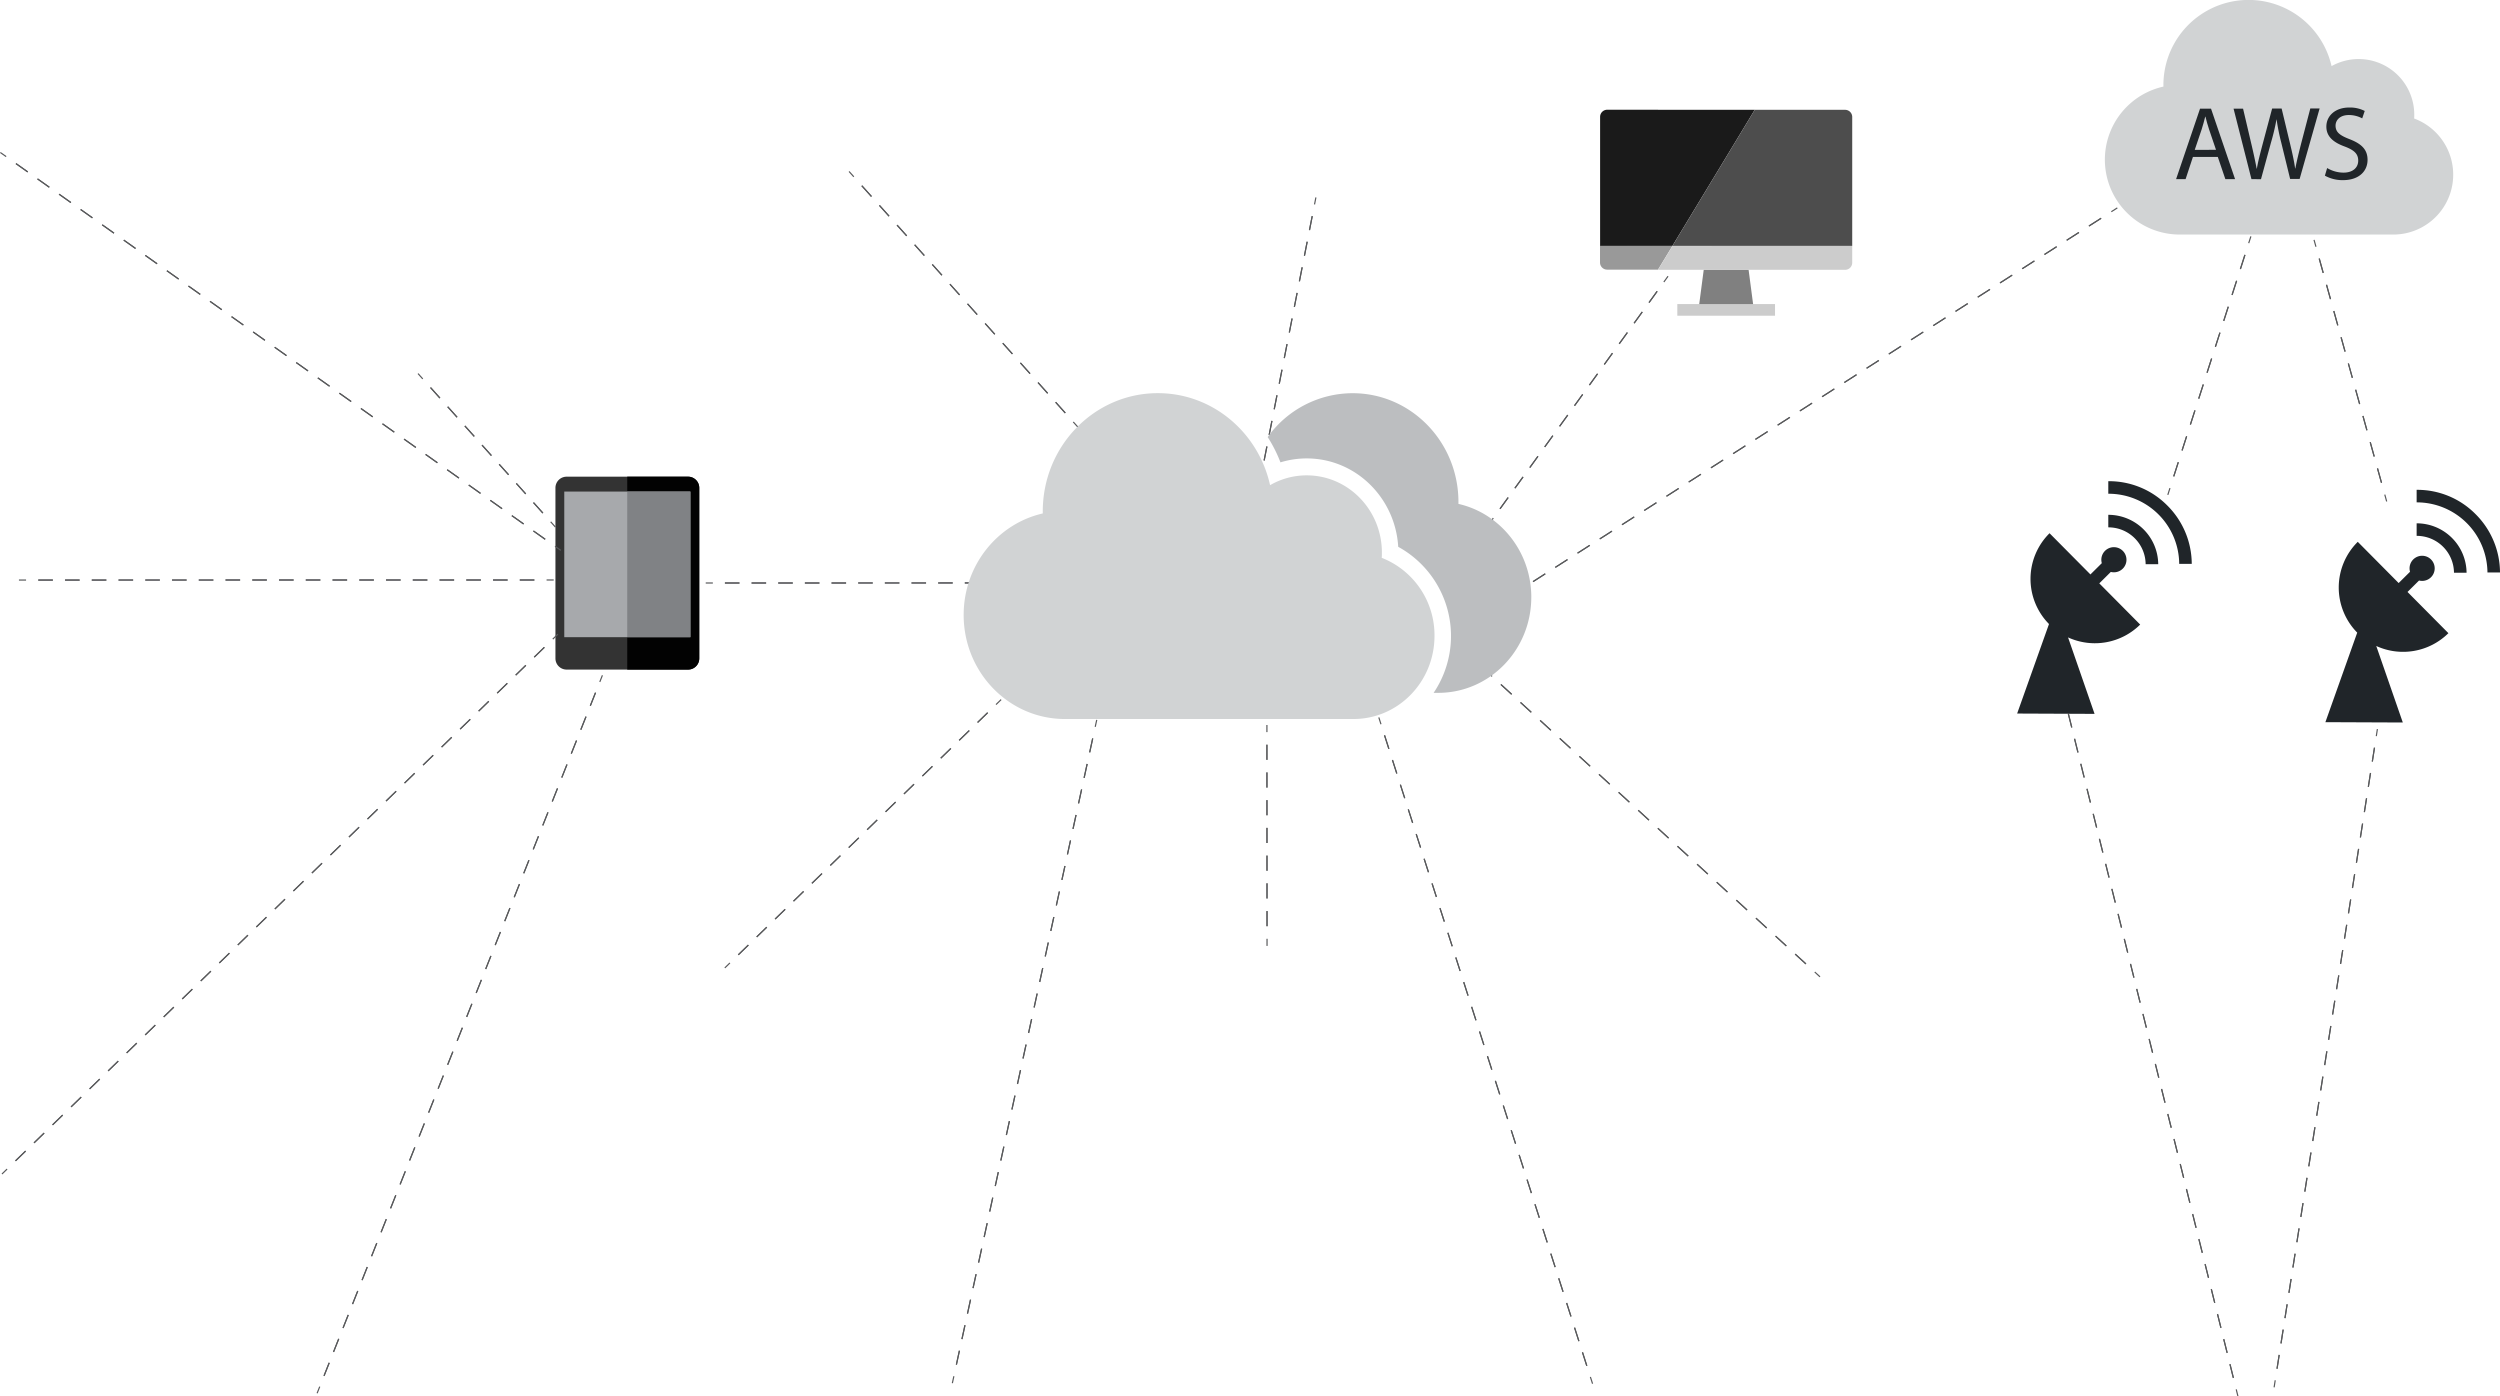 <svg id="Layer_1" data-name="Layer 1" xmlns="http://www.w3.org/2000/svg" xmlns:xlink="http://www.w3.org/1999/xlink" viewBox="0 0 1052.32 587.79"><defs><style>.cls-1,.cls-22,.cls-23,.cls-24,.cls-25,.cls-26,.cls-27,.cls-28,.cls-29,.cls-3,.cls-30,.cls-31,.cls-32,.cls-33,.cls-34,.cls-35,.cls-36,.cls-37,.cls-4,.cls-5{fill:none;}.cls-2{fill:#0a9dd6;}.cls-22,.cls-23,.cls-24,.cls-25,.cls-26,.cls-27,.cls-28,.cls-29,.cls-3,.cls-30,.cls-31,.cls-32,.cls-33,.cls-34,.cls-35,.cls-36,.cls-37,.cls-4,.cls-5{stroke:#58595b;stroke-miterlimit:10;stroke-width:0.5px;}.cls-4{stroke-dasharray:6.11 5.09;}.cls-5{stroke-dasharray:5.89 4.91;}.cls-6{clip-path:url(#clip-path);}.cls-7{fill:gray;}.cls-8{fill:#999;}.cls-9{fill:#ccc;}.cls-10{fill:#1a1a1a;}.cls-11{fill:#4d4d4d;}.cls-12{clip-path:url(#clip-path-3);}.cls-13{clip-path:url(#clip-path-4);}.cls-14{fill:#333;}.cls-15{fill:#020202;}.cls-16{fill:#a7a9ac;}.cls-17{fill:#808285;}.cls-18{clip-path:url(#clip-path-5);}.cls-19{clip-path:url(#clip-path-6);}.cls-20{fill:#d1d3d4;}.cls-21{fill:#202529;}.cls-22{stroke-dasharray:5.99 5;}.cls-23{stroke-dasharray:6.37 5.3;}.cls-24{stroke-dasharray:5.95 4.96;}.cls-25{stroke-dasharray:5.88 4.9;}.cls-26{stroke-dasharray:5.92 4.93;}.cls-27{stroke-dasharray:6.25 5.21;}.cls-28{stroke-dasharray:5.99 4.99;}.cls-29{stroke-dasharray:6.07 5.05;}.cls-30{stroke-dasharray:6.12 5.1;}.cls-31{stroke-dasharray:6.14 5.12;}.cls-32{stroke-dasharray:5.93 4.94;}.cls-33{stroke-dasharray:5.91 4.93;}.cls-34{stroke-dasharray:6.07 5.06;}.cls-35{stroke-dasharray:5.91 4.92;}.cls-36{stroke-dasharray:5.84 4.87;}.cls-37{stroke-dasharray:6.06 5.05;}.cls-38{clip-path:url(#clip-path-7);}.cls-39{fill:#bcbec0;}.cls-40{clip-path:url(#clip-path-9);}.cls-41{clip-path:url(#clip-path-10);}.cls-42{clip-path:url(#clip-path-13);}.cls-43{clip-path:url(#clip-path-14);}</style><clipPath id="clip-path" transform="translate(-109.77 -32.02)"><rect class="cls-1" x="783.3" y="78.14" width="106.4" height="87.08"/></clipPath><clipPath id="clip-path-3" transform="translate(-109.77 -32.02)"><rect class="cls-1" x="343.56" y="232.67" width="60.55" height="80.98"/></clipPath><clipPath id="clip-path-4" transform="translate(-109.77 -32.02)"><rect class="cls-1" x="343.56" y="232.67" width="60.55" height="80.98"/></clipPath><clipPath id="clip-path-5" transform="translate(-109.77 -32.02)"><rect class="cls-1" x="993" y="31.33" width="154.18" height="112.07"/></clipPath><clipPath id="clip-path-6" transform="translate(-109.77 -32.02)"><rect class="cls-1" x="994.5" y="31.19" width="304.11" height="170.42"/></clipPath><clipPath id="clip-path-7" transform="translate(-109.77 -32.02)"><rect class="cls-1" x="515.35" y="196.94" width="239.39" height="138.44"/></clipPath><clipPath id="clip-path-9" transform="translate(-109.77 -32.02)"><rect class="cls-1" x="1088.75" y="237.84" width="73.48" height="98.66"/></clipPath><clipPath id="clip-path-10" transform="translate(-109.77 -32.02)"><rect class="cls-1" x="1088.77" y="238.2" width="73.46" height="98.25"/></clipPath><clipPath id="clip-path-13" transform="translate(-109.77 -32.02)"><rect class="cls-1" x="959" y="234.22" width="73.48" height="98.66"/></clipPath><clipPath id="clip-path-14" transform="translate(-109.77 -32.02)"><rect class="cls-1" x="959.03" y="234.57" width="73.46" height="98.25"/></clipPath></defs><title>diagram3</title><polygon class="cls-2" points="766.09 411.18 766.09 411.18 625.85 282.68 625.85 282.68 766.09 411.18"/><polyline class="cls-3" points="763.88 409.15 766.09 411.18 763.88 409.15"/><line class="cls-4" x1="760.13" y1="405.71" x2="629.94" y2="286.43"/><polyline class="cls-3" points="628.06 284.71 625.85 282.68 628.06 284.71"/><line class="cls-4" x1="631.81" y1="288.15" x2="762" y2="407.43"/><polygon class="cls-2" points="421.4 294.48 421.4 294.48 305.09 407.42 305.09 407.42 421.4 294.48"/><polyline class="cls-3" points="419.25 296.57 421.4 294.48 419.25 296.57"/><line class="cls-5" x1="415.73" y1="299.99" x2="309" y2="403.62"/><polyline class="cls-3" points="307.24 405.33 305.09 407.42 307.24 405.33"/><line class="cls-5" x1="310.77" y1="401.91" x2="417.49" y2="298.28"/><g class="cls-6"><g class="cls-6"><polygon class="cls-7" points="736.03 113.54 738.25 130.44 714.93 130.44 717.15 113.54 736.03 113.54"/><path class="cls-8" d="M813.74,135.52l-6.08,10h-21.4a3,3,0,0,1-3-3v-7.08Z" transform="translate(-109.77 -32.02)"/><path class="cls-9" d="M889.42,135.52v7.08a3,3,0,0,1-3,3H807.66l6.08-10Z" transform="translate(-109.77 -32.02)"/><path class="cls-10" d="M848.38,78.25l-34.64,57.26H783.3V81.21a3,3,0,0,1,3-3Z" transform="translate(-109.77 -32.02)"/><path class="cls-11" d="M889.42,81.21v54.3H813.74l34.64-57.26h38.07A3,3,0,0,1,889.42,81.21Z" transform="translate(-109.77 -32.02)"/><rect class="cls-9" x="706.03" y="127.99" width="41.13" height="4.91"/></g></g><g class="cls-12"><g class="cls-13"><path class="cls-14" d="M348.28,313.87H399.4a4.71,4.71,0,0,0,4.71-4.71V237.38a4.71,4.71,0,0,0-4.71-4.71H348.28a4.71,4.71,0,0,0-4.71,4.71v71.78a4.71,4.71,0,0,0,4.71,4.71" transform="translate(-109.77 -32.02)"/><path class="cls-15" d="M399.4,232.67H373.79v81.2H399.4a4.71,4.71,0,0,0,4.71-4.71V237.38a4.71,4.71,0,0,0-4.71-4.71" transform="translate(-109.77 -32.02)"/><rect class="cls-16" x="237.52" y="206.91" width="53.09" height="61.3"/><rect class="cls-17" x="264.02" y="206.91" width="26.59" height="61.3"/></g></g><g class="cls-18"><g class="cls-19"><path class="cls-20" d="M1020.41,68.47c0-.21,0-.41,0-.62a35.84,35.84,0,0,1,70.78-8A23.4,23.4,0,0,1,1126,80.33c0,.53,0,1.05-.06,1.57a25.21,25.21,0,0,1-8.77,48.85h-89.91a31.52,31.52,0,0,1-6.85-62.28" transform="translate(-109.77 -32.02)"/></g></g><path class="cls-21" d="M1032.83,98.09l-3.08,9.33h-4l10.08-29.66h4.62l10.12,29.66h-4.09l-3.17-9.33Zm9.72-3-2.9-8.54c-.66-1.94-1.1-3.7-1.54-5.41H1038c-.44,1.76-.92,3.56-1.5,5.37l-2.9,8.58Z" transform="translate(-109.77 -32.02)"/><path class="cls-21" d="M1057.47,107.42l-7.53-29.66h4l3.52,15c.88,3.7,1.67,7.39,2.2,10.25h.09c.48-2.95,1.41-6.47,2.42-10.3l4-15h4l3.61,15.05c.84,3.52,1.63,7,2.07,10.17h.09c.62-3.26,1.45-6.56,2.38-10.25l3.92-15h3.92l-8.41,29.66h-4L1070,92a89.25,89.25,0,0,1-1.94-9.68H1068A92.65,92.65,0,0,1,1065.7,92l-4.22,15.45Z" transform="translate(-109.77 -32.02)"/><path class="cls-21" d="M1089.33,102.75a13.57,13.57,0,0,0,6.87,1.94c3.92,0,6.21-2.07,6.21-5.06,0-2.77-1.58-4.36-5.59-5.9C1092,92,1089,89.51,1089,85.33c0-4.62,3.83-8.05,9.59-8.05a13.47,13.47,0,0,1,6.56,1.45l-1.06,3.12a11.81,11.81,0,0,0-5.63-1.41c-4,0-5.59,2.42-5.59,4.44,0,2.77,1.8,4.14,5.9,5.72,5,1.94,7.57,4.36,7.57,8.71,0,4.58-3.39,8.54-10.39,8.54a15.32,15.32,0,0,1-7.57-1.89Z" transform="translate(-109.77 -32.02)"/><polygon class="cls-2" points="461.65 303.02 461.65 303.02 400.87 582.22 400.87 582.22 461.65 303.02"/><polyline class="cls-3" points="461.01 305.95 461.65 303.02 461.01 305.95"/><line class="cls-22" x1="459.95" y1="310.83" x2="402.04" y2="576.85"/><polyline class="cls-3" points="401.51 579.29 400.87 582.22 401.51 579.29"/><line class="cls-22" x1="402.57" y1="574.41" x2="460.48" y2="308.39"/><rect class="cls-2" x="533.3" y="305.17" height="92.99"/><polyline class="cls-3" points="533.28 308.17 533.28 305.17 533.28 308.17"/><line class="cls-23" x1="533.28" y1="313.47" x2="533.33" y2="392.5"/><polyline class="cls-3" points="533.33 395.16 533.33 398.16 533.33 395.16"/><line class="cls-23" x1="533.33" y1="389.85" x2="533.28" y2="310.82"/><polygon class="cls-2" points="580.38 301.99 580.38 301.99 670.35 582.44 670.35 582.44 580.38 301.99"/><polyline class="cls-3" points="581.29 304.85 580.38 301.99 581.29 304.85"/><line class="cls-24" x1="582.81" y1="309.57" x2="668.67" y2="577.23"/><polyline class="cls-3" points="669.43 579.59 670.35 582.44 669.43 579.59"/><line class="cls-24" x1="667.92" y1="574.87" x2="582.05" y2="307.21"/><polygon class="cls-2" points="1000.71 306.89 1000.71 306.89 957.24 583.97 957.24 583.97 1000.71 306.89"/><polyline class="cls-3" points="1000.25 309.86 1000.71 306.89 1000.25 309.86"/><line class="cls-25" x1="999.49" y1="314.7" x2="958.08" y2="578.58"/><polyline class="cls-3" points="957.7 581 957.24 583.97 957.7 581"/><line class="cls-25" x1="958.46" y1="576.16" x2="999.87" y2="312.28"/><polygon class="cls-2" points="868.7 292.7 868.7 292.7 942.01 587.73 942.01 587.73 868.7 292.7"/><polyline class="cls-3" points="869.42 295.61 868.7 292.7 869.42 295.61"/><line class="cls-26" x1="870.61" y1="300.4" x2="940.69" y2="582.43"/><polyline class="cls-3" points="941.29 584.82 942.01 587.73 941.29 584.82"/><line class="cls-26" x1="940.1" y1="580.03" x2="870.02" y2="298"/><polygon class="cls-2" points="974.04 100.97 974.04 100.97 1004.62 211.08 1004.62 211.08 974.04 100.97"/><polyline class="cls-3" points="974.85 103.86 974.04 100.97 974.85 103.86"/><line class="cls-27" x1="976.24" y1="108.87" x2="1003.12" y2="205.68"/><polyline class="cls-3" points="1003.82 208.19 1004.62 211.08 1003.82 208.19"/><line class="cls-27" x1="1002.43" y1="203.17" x2="975.54" y2="106.37"/><polygon class="cls-2" points="947.46 99.5 947.46 99.5 912.49 208.3 912.49 208.3 947.46 99.5"/><polyline class="cls-3" points="946.54 102.36 947.46 99.5 946.54 102.36"/><line class="cls-27" x1="944.95" y1="107.32" x2="914.2" y2="202.97"/><polyline class="cls-3" points="913.4 205.45 912.49 208.3 913.4 205.45"/><line class="cls-27" x1="915" y1="200.49" x2="945.74" y2="104.84"/><polygon class="cls-2" points="553.9 83.11 553.9 83.11 530.56 201.69 530.56 201.69 553.9 83.11"/><polyline class="cls-3" points="553.32 86.05 553.9 83.11 553.32 86.05"/><line class="cls-28" x1="552.36" y1="90.95" x2="531.62" y2="196.3"/><polyline class="cls-3" points="531.14 198.75 530.56 201.69 531.14 198.75"/><line class="cls-28" x1="532.11" y1="193.85" x2="552.84" y2="88.5"/><polygon class="cls-2" points="357.39 72.18 357.39 72.18 453.77 179.84 453.77 179.84 357.39 72.18"/><polyline class="cls-3" points="359.39 74.41 357.39 72.18 359.39 74.41"/><line class="cls-29" x1="362.76" y1="78.18" x2="450.09" y2="175.72"/><polyline class="cls-3" points="451.77 177.61 453.77 179.84 451.77 177.61"/><line class="cls-29" x1="448.4" y1="173.84" x2="361.08" y2="76.3"/><polygon class="cls-2" points="431.54 245.38 431.54 245.38 297.06 245.4 297.06 245.4 431.54 245.38"/><polyline class="cls-3" points="428.54 245.38 431.54 245.38 428.54 245.38"/><line class="cls-30" x1="423.44" y1="245.38" x2="302.61" y2="245.4"/><polyline class="cls-3" points="300.06 245.4 297.06 245.4 300.06 245.4"/><line class="cls-30" x1="305.16" y1="245.4" x2="425.99" y2="245.38"/><polygon class="cls-2" points="233.07 244.13 233.07 244.13 7.97 244.16 7.97 244.16 233.07 244.13"/><polyline class="cls-3" points="230.07 244.13 233.07 244.13 230.07 244.13"/><line class="cls-31" x1="224.95" y1="244.13" x2="13.53" y2="244.16"/><polyline class="cls-3" points="10.97 244.16 7.97 244.16 10.97 244.16"/><line class="cls-31" x1="16.09" y1="244.16" x2="227.51" y2="244.13"/><polygon class="cls-2" points="234.83 266.94 234.83 266.94 0.83 494.18 0.83 494.18 234.83 266.94"/><polyline class="cls-3" points="232.68 269.03 234.83 266.94 232.68 269.03"/><line class="cls-32" x1="229.13" y1="272.48" x2="4.75" y2="490.36"/><polyline class="cls-3" points="2.98 492.09 0.83 494.18 2.98 492.09"/><line class="cls-32" x1="6.53" y1="488.64" x2="230.91" y2="270.75"/><polygon class="cls-2" points="253.57 284.25 253.57 284.25 133.48 586.46 133.48 586.46 253.57 284.25"/><polyline class="cls-3" points="252.47 287.04 253.57 284.25 252.47 287.04"/><line class="cls-33" x1="250.65" y1="291.62" x2="135.5" y2="581.38"/><polyline class="cls-3" points="134.59 583.67 133.48 586.46 134.59 583.67"/><line class="cls-33" x1="136.41" y1="579.09" x2="251.56" y2="289.33"/><polygon class="cls-2" points="0.14 64.19 0.14 64.19 236.06 231.67 236.06 231.67 0.14 64.19"/><polyline class="cls-3" points="2.59 65.92 0.14 64.19 2.59 65.92"/><line class="cls-34" x1="6.72" y1="68.85" x2="231.55" y2="228.47"/><polyline class="cls-3" points="233.62 229.94 236.06 231.67 233.62 229.94"/><line class="cls-34" x1="229.49" y1="227.01" x2="4.65" y2="67.39"/><polygon class="cls-2" points="175.95 157.25 175.95 157.25 233.79 221.87 233.79 221.87 175.95 157.25"/><polyline class="cls-3" points="177.95 159.49 175.95 157.25 177.95 159.49"/><line class="cls-35" x1="181.23" y1="163.15" x2="230.15" y2="217.8"/><polyline class="cls-3" points="231.79 219.63 233.79 221.87 231.79 219.63"/><line class="cls-35" x1="228.51" y1="215.96" x2="179.59" y2="161.32"/><polygon class="cls-2" points="702.12 116.27 702.12 116.27 626.81 220.51 626.81 220.51 702.12 116.27"/><polyline class="cls-3" points="700.36 118.71 702.12 116.27 700.36 118.71"/><line class="cls-36" x1="697.52" y1="122.65" x2="629.99" y2="216.11"/><polyline class="cls-3" points="628.57 218.08 626.81 220.51 628.57 218.08"/><line class="cls-36" x1="631.42" y1="214.14" x2="698.94" y2="120.68"/><polygon class="cls-2" points="891.24 87.5 891.24 87.5 629.13 255.15 629.13 255.15 891.24 87.5"/><polyline class="cls-3" points="888.72 89.12 891.24 87.5 888.72 89.12"/><line class="cls-37" x1="884.46" y1="91.84" x2="633.79" y2="252.18"/><polyline class="cls-3" points="631.66 253.54 629.13 255.15 631.66 253.54"/><line class="cls-37" x1="635.91" y1="250.82" x2="886.59" y2="90.48"/><g class="cls-38"><g class="cls-38"><path class="cls-20" d="M548.7,248.16c0-.29,0-.58,0-.86,0-27.5,21.69-49.79,48.44-49.79,23.06,0,42.35,16.56,47.24,38.73a30.81,30.81,0,0,1,15.42-4.13c17.48,0,31.65,14.56,31.65,32.53,0,.73,0,1.46-.08,2.18a35,35,0,0,1,22.22,32.85c0,19.35-15.26,35-34.08,35H558c-23.53,0-42.6-19.6-42.6-43.79,0-20.92,14.27-38.41,33.35-42.75" transform="translate(-109.77 -32.02)"/><path class="cls-39" d="M754.33,283.4c0,22.24-17.54,40.26-39.18,40.26h-1.93a42.81,42.81,0,0,0-14.9-61.47c-1.23-20.73-18-37.21-38.51-37.21a37.79,37.79,0,0,0-11.06,1.66A58,58,0,0,0,643.37,216a44.1,44.1,0,0,1,35.75-18.47c24.6,0,44.55,20.5,44.55,45.79,0,.27,0,.53,0,.8,17.55,4,30.67,20.08,30.67,39.31" transform="translate(-109.77 -32.02)"/></g></g><g class="cls-40"><g class="cls-41"><g class="cls-40"><path class="cls-21" d="M1140.37,298.54l-17.21-17.35,4.85-4.81a5.29,5.29,0,1,0-3.79-3.69l-4.79,4.75-17.21-17.35a27.08,27.08,0,0,0-.23,38.22L1088.59,336l32.59.14L1110,303.93A27.09,27.09,0,0,0,1140.37,298.54Z" transform="translate(-109.77 -32.02)"/></g></g><g class="cls-40"><path class="cls-21" d="M1151.75,248.38A34.47,34.47,0,0,0,1127,238.2v5.28A29.75,29.75,0,0,1,1156.81,273h5.28A34.82,34.82,0,0,0,1151.75,248.38Z" transform="translate(-109.77 -32.02)"/><path class="cls-21" d="M1127,252.3v5.28a15.66,15.66,0,0,1,15.72,15.51h5.3a21,21,0,0,0-21-20.79Z" transform="translate(-109.77 -32.02)"/></g></g><g class="cls-42"><g class="cls-43"><g class="cls-42"><path class="cls-21" d="M1010.63,294.92l-17.21-17.35,4.85-4.81a5.29,5.29,0,1,0-3.79-3.69l-4.79,4.75-17.21-17.35a27.08,27.08,0,0,0-.23,38.22l-13.41,37.68,32.59.14-11.16-32.19A27.09,27.09,0,0,0,1010.63,294.92Z" transform="translate(-109.77 -32.02)"/></g></g><g class="cls-42"><path class="cls-21" d="M1022,244.75a34.47,34.47,0,0,0-24.79-10.18v5.28a29.75,29.75,0,0,1,29.85,29.53h5.28A34.82,34.82,0,0,0,1022,244.75Z" transform="translate(-109.77 -32.02)"/><path class="cls-21" d="M997.21,248.68V254a15.66,15.66,0,0,1,15.72,15.51h5.3a21,21,0,0,0-21-20.79Z" transform="translate(-109.77 -32.02)"/></g></g></svg>